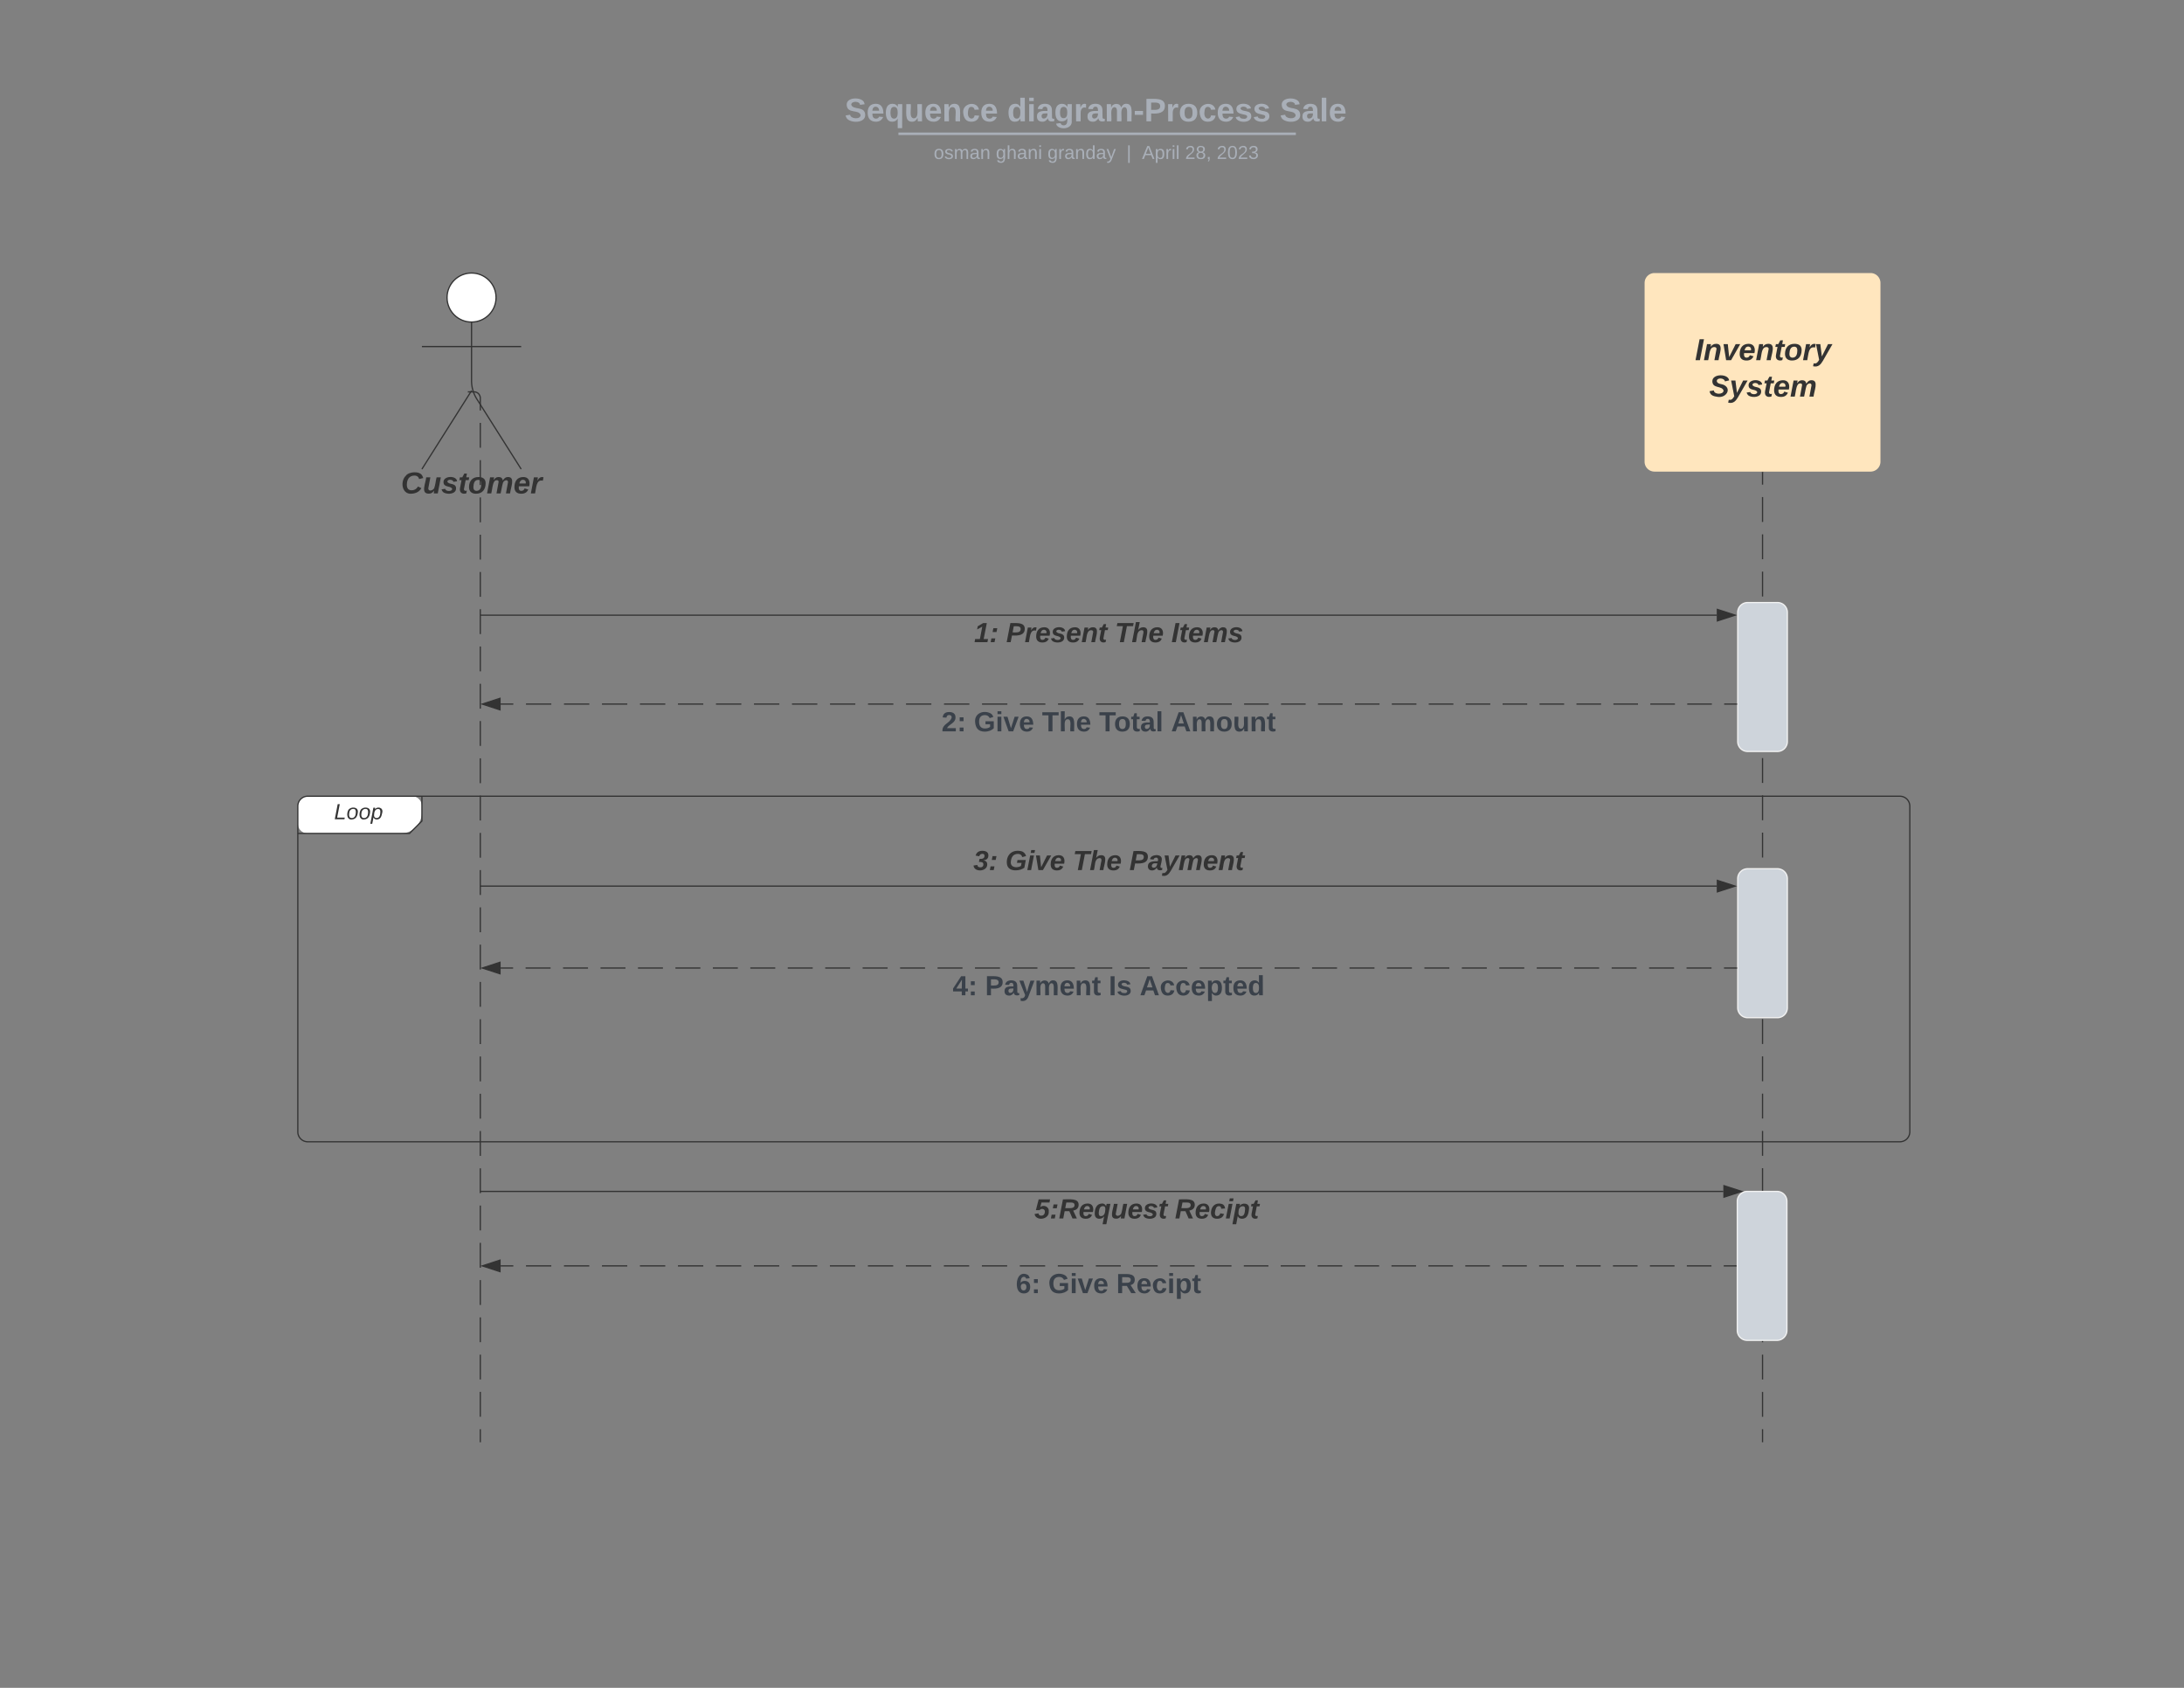 <svg xmlns="http://www.w3.org/2000/svg" xmlns:xlink="http://www.w3.org/1999/xlink" xmlns:lucid="lucid" width="1760" height="1360"><rect width="100%" height="100%" fill="#808080" stroke="none"/><g transform="translate(0 0)" lucid:page-tab-id="0_0"><path d="M240 649.56a8 8 0 0 1 8-8h84a8 8 0 0 1 8 8v4.93a17.07 17.07 0 0 1-5 12.06 17.07 17.07 0 0 1-12.07 5H248a8 8 0 0 1-8-8z" fill="#fff"/><path d="M340 641.56v20l-10 10h-90" stroke="#333" fill="none"/><path d="M240 649.56a8 8 0 0 1 8-8h1283.04a8 8 0 0 1 8 8V912a8 8 0 0 1-8 8H248a8 8 0 0 1-8-8z" stroke="#333" fill="none"/><use xlink:href="#a" transform="matrix(1,0,0,1,248,641.562) translate(21.247 18.556)"/><path d="M1420.36 380.5v10m0 10.03v20.03m0 10v20.04m0 10v20.04m0 10.02v20.02m0 10.02v20.03m0 10v20.04m0 10v20.04m0 10.03v20.02m0 10.02v20.03m0 10v20.04m0 10V721m0 10.02v20.02m0 10.02v20.03m0 10v20.04m0 10.02v20.03m0 10.02v20.02m0 10v20.04m0 10v20.04m0 10v20.04m0 10v20.04m0 10.02v20.03m0 10.02v20.03m0 10v20.04m0 10v20.03m0 10.02v20.03m0 10v10.02" stroke="#333" fill="none"/><path d="M1420.86 380.5h-1v-.5h1z" stroke="#333" stroke-width=".05" fill="#333"/><path d="M1420.36 1161.6v.5" stroke="#333" fill="none"/><path d="M1400.36 708a8 8 0 0 1 8-8h24a8 8 0 0 1 8 8v104a8 8 0 0 1-8 8h-24a8 8 0 0 1-8-8z" stroke="#f2f2f2" fill="#ced4db"/><path d="M1325.32 228a8 8 0 0 1 8-8h174.07a8 8 0 0 1 8 8v144a8 8 0 0 1-8 8H1333.3a8 8 0 0 1-8-8z" stroke="#000" stroke-opacity="0" fill="#ffe6be"/><use xlink:href="#b" transform="matrix(1,0,0,1,1333.318,228) translate(32.636 62.222)"/><use xlink:href="#c" transform="matrix(1,0,0,1,1333.318,228) translate(44.077 91.556)"/><path d="M399.75 239.75c0 10.9-8.84 19.75-19.75 19.75-10.9 0-19.75-8.84-19.75-19.75 0-10.9 8.84-19.75 19.75-19.75 10.9 0 19.75 8.84 19.75 19.75z" stroke="#333" fill="#fff"/><path d="M380 259.5v47.3a27.6 27.6 0 0 0 4.28 14.76L420 378m-40-63.2L340 378m0-98.75h80" stroke="#333" fill="none"/><path d="M340 228a8 8 0 0 1 8-8h64a8 8 0 0 1 8 8v164a8 8 0 0 1-8 8h-64a8 8 0 0 1-8-8z" fill="none"/><use xlink:href="#d" transform="matrix(1,0,0,1,260,378) translate(63.099 19.556)"/><path d="M380.5 315.74h1.56l.78.06.76.18.73.3.67.4.6.52.5.6.4.66.3.73.2.75.06.8v10m0 10v20.03m0 10v20.03m0 10.02v20.02m0 10v20.03m0 10v20.03m0 10v20.03m0 10v20.03m0 10V571m0 10v20.02m0 10v20.04m0 10v20.03m0 10v20.02m0 10v20.03m0 10v20.03m0 10v20.03m0 10.02v20.02m0 10v20.03m0 10v20.03m0 10.02v20.02m0 10v20.03m0 10v20.03m0 10v20.03m0 10v20.03m0 10v20.03m0 10v20.02m0 10v20.03m0 10v20.03m0 10.02v10M380.5 315.74H377M387.06 1161.6v.5M387.56 495.67h995.9M387.57 495.67h-.5" stroke="#333" fill="none"/><path d="M1398.24 495.67l-14.27 4.63v-9.27z" stroke="#333" fill="#333"/><use xlink:href="#e" transform="matrix(1,0,0,1,785,499.666) translate(0.005 17.778)"/><use xlink:href="#f" transform="matrix(1,0,0,1,785,499.666) translate(25.869 17.778)"/><use xlink:href="#g" transform="matrix(1,0,0,1,785,499.666) translate(113.4 17.778)"/><use xlink:href="#h" transform="matrix(1,0,0,1,785,499.666) translate(158.956 17.778)"/><path d="M387.56 714h995.9M387.57 714h-.5" stroke="#333" fill="none"/><path d="M1398.24 714l-14.27 4.63v-9.26z" stroke="#333" fill="#333"/><use xlink:href="#i" transform="matrix(1,0,0,1,784.351,683.333) translate(0.005 17.778)"/><use xlink:href="#j" transform="matrix(1,0,0,1,784.351,683.333) translate(25.869 17.778)"/><use xlink:href="#k" transform="matrix(1,0,0,1,784.351,683.333) translate(80.19 17.778)"/><use xlink:href="#l" transform="matrix(1,0,0,1,784.351,683.333) translate(125.746 17.778)"/><path d="M453.15 76a8 8 0 0 1 8-8h836.75a8 8 0 0 1 8 8v25.16a8 8 0 0 1-8 8H461.15a8 8 0 0 1-8-8z" stroke="#000" stroke-opacity="0" stroke-width="2" fill="#fff" fill-opacity="0"/><use xlink:href="#m" transform="matrix(1,0,0,1,457.147,72) translate(223.571 25.783)"/><use xlink:href="#n" transform="matrix(1,0,0,1,457.147,72) translate(354.464 25.783)"/><use xlink:href="#o" transform="matrix(1,0,0,1,457.147,72) translate(456.293 25.783)"/><use xlink:href="#p" transform="matrix(1,0,0,1,457.147,72) translate(574.148 25.783)"/><path d="M725.02 107.8h318.26M725.04 107.8h-1.02M1043.26 107.8h1.02" stroke="#a9afb8" stroke-width="2" fill="none"/><path d="M453.15 117.16a8 8 0 0 1 8-8h837.7a8 8 0 0 1 8 8V120a8 8 0 0 1-8 8h-837.7a8 8 0 0 1-8-8z" stroke="#000" stroke-opacity="0" stroke-width="2" fill="#fff" fill-opacity="0"/><use xlink:href="#q" transform="matrix(1,0,0,1,457.147,113.155) translate(295.293 14.917)"/><use xlink:href="#r" transform="matrix(1,0,0,1,457.147,113.155) translate(345.388 14.917)"/><use xlink:href="#s" transform="matrix(1,0,0,1,457.147,113.155) translate(386.986 14.917)"/><use xlink:href="#t" transform="matrix(1,0,0,1,457.147,113.155) translate(450.678 14.917)"/><use xlink:href="#u" transform="matrix(1,0,0,1,457.147,113.155) translate(463.127 14.917)"/><use xlink:href="#v" transform="matrix(1,0,0,1,457.147,113.155) translate(497.841 14.917)"/><use xlink:href="#w" transform="matrix(1,0,0,1,457.147,113.155) translate(523.335 14.917)"/><path d="M1400 968a8 8 0 0 1 8-8h24a8 8 0 0 1 8 8v104a8 8 0 0 1-8 8h-24a8 8 0 0 1-8-8zM1400.36 493.5a8 8 0 0 1 8-8h24a8 8 0 0 1 8 8v104a8 8 0 0 1-8 8h-24a8 8 0 0 1-8-8z" stroke="#f2f2f2" fill="#ced4db"/><path d="M1399.36 567.32h-9.92m-9.92 0h-19.84m-9.92 0h-19.84m-9.92 0h-19.84m-9.92 0h-19.84m-9.92 0h-19.84m-9.92 0h-19.84m-9.92 0h-19.84m-9.9 0h-19.85m-9.92 0h-19.84m-9.9 0h-19.85m-9.92 0h-19.84m-9.93 0h-19.84m-9.92 0h-19.83m-9.92 0H972.8m-9.9 0h-19.85m-9.9 0H913.3m-9.92 0H883.26m-10.22 0h-20.42m-10.2 0H822m-10.2 0h-20.43m-10.2 0h-20.43m-10.2 0h-20.42m-10.2 0h-20.43m-10.22 0h-20.4m-10.22 0h-20.42m-10.2 0H607.6m-10.2 0h-20.43m-10.22 0h-20.42m-10.2 0h-20.42m-10.2 0H485.1m-10.2 0h-20.4m-10.22 0h-20.42m-10.2 0h-10.22" stroke="#333" fill="none"/><path d="M1399.86 567.82h-.52v-1h.52z" stroke="#333" stroke-width=".05" fill="#333"/><path d="M388.68 567.32l14.26-4.64v9.28z" stroke="#333" fill="#333"/><g><use xlink:href="#x" transform="matrix(1,0,0,1,758.727,571.319) translate(0.005 17.956)"/><use xlink:href="#y" transform="matrix(1,0,0,1,758.727,571.319) translate(26.128 17.956)"/><use xlink:href="#z" transform="matrix(1,0,0,1,758.727,571.319) translate(80.992 17.956)"/><use xlink:href="#A" transform="matrix(1,0,0,1,758.727,571.319) translate(127.003 17.956)"/><use xlink:href="#B" transform="matrix(1,0,0,1,758.727,571.319) translate(184.985 17.956)"/></g><path d="M387.56 960h1001.22M387.57 960h-.5" stroke="#333" fill="none"/><path d="M1403.55 960l-14.27 4.63v-9.26z" stroke="#333" fill="#333"/><g><use xlink:href="#C" transform="matrix(1,0,0,1,833.545,964) translate(0.005 17.778)"/><use xlink:href="#D" transform="matrix(1,0,0,1,833.545,964) translate(113.277 17.778)"/></g><path d="M1399.36 780h-10.06m-10.06 0h-20.12m-10.06 0h-20.12m-10.06 0h-20.12m-10.06 0h-20.12m-10.06 0h-20.12m-10.06 0h-20.12m-10.06 0h-20.12m-10.06 0h-20.12m-10.06 0h-20.12m-10.06 0h-20.12m-10.06 0h-20.12m-10.05 0h-20.13m-10.06 0H997m-10.07 0h-20.1m-10.07 0H936.6m-10.05 0h-20.12m-10.06 0h-20.12m-10.06 0h-20.13M836 780h-20.1m-10.07 0H785.7m-10.05 0h-20.12m-10.06 0h-20.12m-10.06 0h-20.13m-10.06 0H665m-10.07 0h-20.1m-10.08 0h-20.1m-10.07 0h-20.12m-10.06 0h-20.12m-10.06 0H514.1m-10.06 0h-20.12m-10.06 0h-20.12m-10.06 0h-20.12m-10.06 0h-10.06" stroke="#333" fill="none"/><path d="M1399.86 780.5h-.52v-1h.52z" stroke="#333" stroke-width=".05" fill="#333"/><path d="M388.68 780l14.26-4.63v9.26z" stroke="#333" fill="#333"/><g><use xlink:href="#E" transform="matrix(1,0,0,1,767.736,784) translate(0.005 17.956)"/><use xlink:href="#F" transform="matrix(1,0,0,1,767.736,784) translate(26.128 17.956)"/><use xlink:href="#G" transform="matrix(1,0,0,1,767.736,784) translate(125.756 17.956)"/><use xlink:href="#H" transform="matrix(1,0,0,1,767.736,784) translate(150.695 17.956)"/></g><path d="M1399 1020h-9.92m-9.9 0h-19.84m-9.92 0h-19.83m-9.93 0h-19.83m-9.92 0h-19.83m-9.92 0h-19.84m-9.9 0h-19.85m-9.92 0h-19.83m-9.92 0h-19.83m-9.92 0h-19.83m-9.92 0h-19.83m-9.9 0h-19.85m-9.9 0h-19.85m-9.9 0h-19.84m-9.92 0H972.6m-9.9 0h-19.84m-9.92 0H913.1m-9.9 0H883.08m-10.2 0h-20.42m-10.2 0h-20.42m-10.2 0h-20.4m-10.22 0h-20.4m-10.2 0H730m-10.2 0h-20.4m-10.22 0h-20.4m-10.2 0h-20.42m-10.2 0h-20.42m-10.2 0h-20.4m-10.22 0h-20.4m-10.2 0H515.7m-10.2 0h-20.42m-10.2 0h-20.4m-10.22 0h-20.4m-10.2 0h-10.22" stroke="#333" fill="none"/><path d="M1399.5 1020.5h-.5v-1h.5z" stroke="#333" stroke-width=".05" fill="#333"/><path d="M388.68 1020l14.26-4.63v9.26z" stroke="#333" fill="#333"/><g><use xlink:href="#I" transform="matrix(1,0,0,1,818.589,1024) translate(0.005 17.956)"/><use xlink:href="#y" transform="matrix(1,0,0,1,818.589,1024) translate(26.128 17.956)"/><use xlink:href="#J" transform="matrix(1,0,0,1,818.589,1024) translate(80.992 17.956)"/></g><defs><path fill="#333" d="M11 0l48-248h34L50-27h125l-5 27H11" id="K"/><path fill="#333" d="M30-147c31-64 166-65 159 27C183-49 158 1 86 4 9 8 1-88 30-147zM88-20c53 0 68-48 68-100 0-31-11-51-44-50-52 1-68 46-68 97 0 32 13 53 44 53" id="L"/><path fill="#333" d="M67-162c32-53 139-36 121 50C175-51 163 2 97 4 68 4 52-11 42-31 38 6 28 39 22 75H-9l50-265h29c-1 10 0 20-3 28zm89 36c0-26-10-43-35-43-54 0-67 50-69 103-1 29 14 45 42 46 53 0 62-58 62-106" id="M"/><g id="a"><use transform="matrix(0.049,0,0,0.049,0,0)" xlink:href="#K"/><use transform="matrix(0.049,0,0,0.049,9.877,0)" xlink:href="#L"/><use transform="matrix(0.049,0,0,0.049,19.753,0)" xlink:href="#L"/><use transform="matrix(0.049,0,0,0.049,29.63,0)" xlink:href="#M"/></g><path fill="#333" d="M6 0l48-248h52L58 0H6" id="N"/><path fill="#333" d="M151-194c95 0 34 128 28 194h-49l25-134c0-29-45-25-59-9C67-111 69-48 56 0H6l36-190h47l-4 32c15-20 33-36 66-36" id="O"/><path fill="#333" d="M109 0H50L19-190h51L86-37l77-153h54" id="P"/><path fill="#333" d="M114-194c63-2 87 48 72 110H63c-3 28 1 55 31 54 21-1 32-13 37-29l44 13C160-14 137 4 91 4 41 4 11-22 11-73c0-71 33-119 103-121zm30 77c14-47-50-61-67-22-3 6-6 13-8 22h75" id="Q"/><path fill="#333" d="M72-63c-8 23 5 39 32 30L98-1C54 14 12-6 23-64l18-93H15l7-33h28l24-45h31l-8 45h35l-6 33H90" id="R"/><path fill="#333" d="M124-194c51 0 84 22 84 74C207-44 167 4 94 4 43 4 11-23 11-74c0-74 41-120 113-120zM99-30c46 0 58-42 58-86 0-27-11-44-37-44-44 0-55 40-57 84-1 27 10 45 36 46" id="S"/><path fill="#333" d="M84-151c13-25 34-51 72-40l-8 41C67-170 71-64 56 0H6l36-190h47" id="T"/><path fill="#333" d="M100 10C77 47 50 87-15 72l7-35c37 9 51-18 65-41L20-190h51L89-44l73-146h53" id="U"/><g id="b"><use transform="matrix(0.068,0,0,0.068,0,0)" xlink:href="#N"/><use transform="matrix(0.068,0,0,0.068,6.79,0)" xlink:href="#O"/><use transform="matrix(0.068,0,0,0.068,21.66,0)" xlink:href="#P"/><use transform="matrix(0.068,0,0,0.068,35.241,0)" xlink:href="#Q"/><use transform="matrix(0.068,0,0,0.068,48.821,0)" xlink:href="#O"/><use transform="matrix(0.068,0,0,0.068,63.691,0)" xlink:href="#R"/><use transform="matrix(0.068,0,0,0.068,71.772,0)" xlink:href="#S"/><use transform="matrix(0.068,0,0,0.068,86.642,0)" xlink:href="#T"/><use transform="matrix(0.068,0,0,0.068,96.148,0)" xlink:href="#U"/></g><path fill="#333" d="M178-136c88 48 22 151-73 140C49-3 12-15 4-64l51-9c1 50 111 53 115 3-16-63-132-20-133-112 0-93 190-91 199-10l-50 12c-4-41-93-50-97-4 7 38 59 32 89 48" id="V"/><path fill="#333" d="M144-137c-1-29-70-35-71-2 16 41 103 10 103 80C176 9 79 16 32-9 18-17 9-31 4-48l44-6c3 32 80 36 82 1-15-42-103-11-103-82 0-77 157-79 161-8" id="W"/><path fill="#333" d="M255-194c90 0 29 129 24 194h-49l25-136c-7-39-53-14-60 9-12 38-18 85-28 127h-49l25-136c2-29-39-23-50-7C69-108 68-47 56 0H6l36-190h48c-1 10-6 24-4 32 12-20 27-36 57-36s46 15 50 41c14-21 29-41 62-41" id="X"/><g id="c"><use transform="matrix(0.068,0,0,0.068,0,0)" xlink:href="#V"/><use transform="matrix(0.068,0,0,0.068,16.296,0)" xlink:href="#U"/><use transform="matrix(0.068,0,0,0.068,29.877,0)" xlink:href="#W"/><use transform="matrix(0.068,0,0,0.068,43.457,0)" xlink:href="#R"/><use transform="matrix(0.068,0,0,0.068,51.537,0)" xlink:href="#Q"/><use transform="matrix(0.068,0,0,0.068,65.117,0)" xlink:href="#X"/></g><path fill="#333" d="M161-211c-63 0-91 46-91 110 0 39 17 65 58 64 38-1 60-20 74-45l40 20C220-23 184 0 125 4 9 13-10-144 57-208c33-50 166-62 196-1 4 8 9 18 11 27l-48 12c-6-24-25-41-55-41" id="Y"/><path fill="#333" d="M69 3c-96 0-34-126-28-193h49L65-57c6 42 62 18 71-6 14-38 17-86 28-127h50L178 0h-47c0-11 4-26 3-33-14 20-30 37-65 36" id="Z"/><g id="d"><use transform="matrix(0.068,0,0,0.068,0,0)" xlink:href="#Y"/><use transform="matrix(0.068,0,0,0.068,17.586,0)" xlink:href="#Z"/><use transform="matrix(0.068,0,0,0.068,32.457,0)" xlink:href="#W"/><use transform="matrix(0.068,0,0,0.068,46.037,0)" xlink:href="#R"/><use transform="matrix(0.068,0,0,0.068,54.117,0)" xlink:href="#S"/><use transform="matrix(0.068,0,0,0.068,68.988,0)" xlink:href="#X"/><use transform="matrix(0.068,0,0,0.068,90.716,0)" xlink:href="#Q"/><use transform="matrix(0.068,0,0,0.068,104.296,0)" xlink:href="#T"/></g><path fill="#333" d="M6 0l7-41h62l31-161-67 37 8-42 70-41h48L124-41h57l-8 41H6" id="aa"/><path fill="#333" d="M41-132l10-50h51l-10 50H41zM16 0l9-49h51L66 0H16" id="ab"/><g id="e"><use transform="matrix(0.062,0,0,0.062,0,0)" xlink:href="#aa"/><use transform="matrix(0.062,0,0,0.062,12.346,0)" xlink:href="#ab"/></g><path fill="#333" d="M241-173c-1 82-78 91-166 86L58 0H6l48-248c87 0 188-12 187 75zm-53 2c0-43-48-36-90-36l-15 80c50 0 105 7 105-44" id="ac"/><g id="f"><use transform="matrix(0.062,0,0,0.062,0,0)" xlink:href="#ac"/><use transform="matrix(0.062,0,0,0.062,14.815,0)" xlink:href="#T"/><use transform="matrix(0.062,0,0,0.062,23.457,0)" xlink:href="#Q"/><use transform="matrix(0.062,0,0,0.062,35.802,0)" xlink:href="#W"/><use transform="matrix(0.062,0,0,0.062,48.148,0)" xlink:href="#Q"/><use transform="matrix(0.062,0,0,0.062,60.494,0)" xlink:href="#O"/><use transform="matrix(0.062,0,0,0.062,74.012,0)" xlink:href="#R"/></g><path fill="#333" d="M157-208L117 0H65l40-208H25l8-40h212l-8 40h-80" id="ad"/><path fill="#333" d="M150-105c8-23 8-54-22-51-68 7-54 98-72 156H6l50-261h50L85-158c15-20 33-36 66-36 95 0 34 128 28 194h-49" id="ae"/><g id="g"><use transform="matrix(0.062,0,0,0.062,0,0)" xlink:href="#ad"/><use transform="matrix(0.062,0,0,0.062,13.519,0)" xlink:href="#ae"/><use transform="matrix(0.062,0,0,0.062,27.037,0)" xlink:href="#Q"/></g><g id="h"><use transform="matrix(0.062,0,0,0.062,0,0)" xlink:href="#N"/><use transform="matrix(0.062,0,0,0.062,6.173,0)" xlink:href="#R"/><use transform="matrix(0.062,0,0,0.062,13.519,0)" xlink:href="#Q"/><use transform="matrix(0.062,0,0,0.062,25.864,0)" xlink:href="#X"/><use transform="matrix(0.062,0,0,0.062,45.617,0)" xlink:href="#W"/></g><path fill="#333" d="M131-73c0-31-25-35-58-33l8-40c36 2 64-5 65-39 0-17-10-28-28-27-23 1-35 12-41 32l-47-9c11-39 39-63 90-62 44 1 76 17 76 60 0 42-26 59-63 64 28 5 48 20 48 54C181 22 9 32 3-60l49-7c3 21 16 31 40 31s39-13 39-37" id="af"/><g id="i"><use transform="matrix(0.062,0,0,0.062,0,0)" xlink:href="#af"/><use transform="matrix(0.062,0,0,0.062,12.346,0)" xlink:href="#ab"/></g><path fill="#333" d="M70-104c-4 71 81 81 132 50l8-40h-60l7-37h108L246-31C216-10 181 3 130 3 60 2 18-32 18-102c-1-106 79-169 188-144 33 8 53 31 63 63l-50 14c-6-26-25-42-56-42-62 0-89 43-93 107" id="ag"/><path fill="#333" d="M50-224l7-37h49l-7 37H50zM6 0l37-190h49L55 0H6" id="ah"/><g id="j"><use transform="matrix(0.062,0,0,0.062,0,0)" xlink:href="#ag"/><use transform="matrix(0.062,0,0,0.062,17.284,0)" xlink:href="#ah"/><use transform="matrix(0.062,0,0,0.062,23.457,0)" xlink:href="#P"/><use transform="matrix(0.062,0,0,0.062,35.802,0)" xlink:href="#Q"/></g><g id="k"><use transform="matrix(0.062,0,0,0.062,0,0)" xlink:href="#ad"/><use transform="matrix(0.062,0,0,0.062,13.519,0)" xlink:href="#ae"/><use transform="matrix(0.062,0,0,0.062,27.037,0)" xlink:href="#Q"/></g><path fill="#333" d="M166-52c-4 17 5 29 24 23l-3 27c-30 11-74 1-67-34C105-15 91 4 56 4 23 4 3-15 2-49c0-64 63-67 128-67 10-22 3-53-29-45-13 3-22 10-25 24l-46-5c5-64 156-77 153 0-1 33-11 60-17 90zM97-88c-44-9-64 57-19 57 31 0 42-28 47-57H97" id="ai"/><g id="l"><use transform="matrix(0.062,0,0,0.062,0,0)" xlink:href="#ac"/><use transform="matrix(0.062,0,0,0.062,14.815,0)" xlink:href="#ai"/><use transform="matrix(0.062,0,0,0.062,27.16,0)" xlink:href="#U"/><use transform="matrix(0.062,0,0,0.062,39.506,0)" xlink:href="#X"/><use transform="matrix(0.062,0,0,0.062,59.259,0)" xlink:href="#Q"/><use transform="matrix(0.062,0,0,0.062,71.605,0)" xlink:href="#O"/><use transform="matrix(0.062,0,0,0.062,85.123,0)" xlink:href="#R"/></g><path fill="#a9afb8" d="M169-182c-1-43-94-46-97-3 18 66 151 10 154 114 3 95-165 93-204 36-6-8-10-19-12-30l50-8c3 46 112 56 116 5-17-69-150-10-154-114-4-87 153-88 188-35 5 8 8 18 10 28" id="aj"/><path fill="#a9afb8" d="M185-48c-13 30-37 53-82 52C43 2 14-33 14-96s30-98 90-98c62 0 83 45 84 108H66c0 31 8 55 39 56 18 0 30-7 34-22zm-45-69c5-46-57-63-70-21-2 6-4 13-4 21h74" id="ak"/><path fill="#a9afb8" d="M84 4C32 4 15-41 15-95c0-55 18-99 73-99 29 0 47 12 58 34l2-30h48l-1 265h-49V-32C136-9 114 4 84 4zm21-34c32 0 41-29 41-66 0-36-9-64-40-64-33 0-39 30-40 65 0 43 13 65 39 65" id="al"/><path fill="#a9afb8" d="M85 4C-2 5 27-109 22-190h50c7 57-23 150 33 157 60-5 35-97 40-157h50l1 190h-47c-2-12 1-28-3-38-12 25-28 42-61 42" id="am"/><path fill="#a9afb8" d="M135-194c87-1 58 113 63 194h-50c-7-57 23-157-34-157-59 0-34 97-39 157H25l-1-190h47c2 12-1 28 3 38 12-26 28-41 61-42" id="an"/><path fill="#a9afb8" d="M190-63c-7 42-38 67-86 67-59 0-84-38-90-98-12-110 154-137 174-36l-49 2c-2-19-15-32-35-32-30 0-35 28-38 64-6 74 65 87 74 30" id="ao"/><g id="m"><use transform="matrix(0.073,0,0,0.073,0,0)" xlink:href="#aj"/><use transform="matrix(0.073,0,0,0.073,17.481,0)" xlink:href="#ak"/><use transform="matrix(0.073,0,0,0.073,32.049,0)" xlink:href="#al"/><use transform="matrix(0.073,0,0,0.073,48.001,0)" xlink:href="#am"/><use transform="matrix(0.073,0,0,0.073,63.953,0)" xlink:href="#ak"/><use transform="matrix(0.073,0,0,0.073,78.521,0)" xlink:href="#an"/><use transform="matrix(0.073,0,0,0.073,94.473,0)" xlink:href="#ao"/><use transform="matrix(0.073,0,0,0.073,109.041,0)" xlink:href="#ak"/></g><path fill="#a9afb8" d="M88-194c31-1 46 15 58 34l-1-101h50l1 261h-48c-2-10 0-23-3-31C134-8 116 4 84 4 32 4 16-41 15-95c0-56 19-97 73-99zm17 164c33 0 40-30 41-66 1-37-9-64-41-64s-38 30-39 65c0 43 13 65 39 65" id="ap"/><path fill="#a9afb8" d="M25-224v-37h50v37H25zM25 0v-190h50V0H25" id="aq"/><path fill="#a9afb8" d="M133-34C117-15 103 5 69 4 32 3 11-16 11-54c-1-60 55-63 116-61 1-26-3-47-28-47-18 1-26 9-28 27l-52-2c7-38 36-58 82-57s74 22 75 68l1 82c-1 14 12 18 25 15v27c-30 8-71 5-69-32zm-48 3c29 0 43-24 42-57-32 0-66-3-65 30 0 17 8 27 23 27" id="ar"/><path fill="#a9afb8" d="M195-6C206 82 75 100 31 46c-4-6-6-13-8-21l49-6c3 16 16 24 34 25 40 0 42-37 40-79-11 22-30 35-61 35-53 0-70-43-70-97 0-56 18-96 73-97 30 0 46 14 59 34l2-30h47zm-90-29c32 0 41-27 41-63 0-35-9-62-40-62-32 0-39 29-40 63 0 36 9 62 39 62" id="as"/><path fill="#a9afb8" d="M135-150c-39-12-60 13-60 57V0H25l-1-190h47c2 13-1 29 3 40 6-28 27-53 61-41v41" id="at"/><path fill="#a9afb8" d="M220-157c-53 9-28 100-34 157h-49v-107c1-27-5-49-29-50C55-147 81-57 75 0H25l-1-190h47c2 12-1 28 3 38 10-53 101-56 108 0 13-22 24-43 59-42 82 1 51 116 57 194h-49v-107c-1-25-5-48-29-50" id="au"/><g id="n"><use transform="matrix(0.073,0,0,0.073,0,0)" xlink:href="#ap"/><use transform="matrix(0.073,0,0,0.073,15.952,0)" xlink:href="#aq"/><use transform="matrix(0.073,0,0,0.073,23.236,0)" xlink:href="#ar"/><use transform="matrix(0.073,0,0,0.073,37.804,0)" xlink:href="#as"/><use transform="matrix(0.073,0,0,0.073,53.756,0)" xlink:href="#at"/><use transform="matrix(0.073,0,0,0.073,63.953,0)" xlink:href="#ar"/><use transform="matrix(0.073,0,0,0.073,78.521,0)" xlink:href="#au"/></g><path fill="#a9afb8" d="M14-72v-43h91v43H14" id="av"/><path fill="#a9afb8" d="M24-248c93 1 206-16 204 79-1 75-69 88-152 82V0H24v-248zm52 121c47 0 100 7 100-41 0-47-54-39-100-39v80" id="aw"/><path fill="#a9afb8" d="M110-194c64 0 96 36 96 99 0 64-35 99-97 99-61 0-95-36-95-99 0-62 34-99 96-99zm-1 164c35 0 45-28 45-65 0-40-10-65-43-65-34 0-45 26-45 65 0 36 10 65 43 65" id="ax"/><path fill="#a9afb8" d="M137-138c1-29-70-34-71-4 15 46 118 7 119 86 1 83-164 76-172 9l43-7c4 19 20 25 44 25 33 8 57-30 24-41C81-84 22-81 20-136c-2-80 154-74 161-7" id="ay"/><g id="o"><use transform="matrix(0.073,0,0,0.073,0,0)" xlink:href="#av"/><use transform="matrix(0.073,0,0,0.073,8.668,0)" xlink:href="#aw"/><use transform="matrix(0.073,0,0,0.073,26.149,0)" xlink:href="#at"/><use transform="matrix(0.073,0,0,0.073,36.347,0)" xlink:href="#ax"/><use transform="matrix(0.073,0,0,0.073,52.299,0)" xlink:href="#ao"/><use transform="matrix(0.073,0,0,0.073,66.867,0)" xlink:href="#ak"/><use transform="matrix(0.073,0,0,0.073,81.435,0)" xlink:href="#ay"/><use transform="matrix(0.073,0,0,0.073,96.002,0)" xlink:href="#ay"/></g><path fill="#a9afb8" d="M25 0v-261h50V0H25" id="az"/><g id="p"><use transform="matrix(0.073,0,0,0.073,0,0)" xlink:href="#aj"/><use transform="matrix(0.073,0,0,0.073,17.481,0)" xlink:href="#ar"/><use transform="matrix(0.073,0,0,0.073,32.049,0)" xlink:href="#az"/><use transform="matrix(0.073,0,0,0.073,39.333,0)" xlink:href="#ak"/></g><path fill="#a9afb8" d="M100-194c62-1 85 37 85 99 1 63-27 99-86 99S16-35 15-95c0-66 28-99 85-99zM99-20c44 1 53-31 53-75 0-43-8-75-51-75s-53 32-53 75 10 74 51 75" id="aA"/><path fill="#a9afb8" d="M135-143c-3-34-86-38-87 0 15 53 115 12 119 90S17 21 10-45l28-5c4 36 97 45 98 0-10-56-113-15-118-90-4-57 82-63 122-42 12 7 21 19 24 35" id="aB"/><path fill="#a9afb8" d="M210-169c-67 3-38 105-44 169h-31v-121c0-29-5-50-35-48C34-165 62-65 56 0H25l-1-190h30c1 10-1 24 2 32 10-44 99-50 107 0 11-21 27-35 58-36 85-2 47 119 55 194h-31v-121c0-29-5-49-35-48" id="aC"/><path fill="#a9afb8" d="M141-36C126-15 110 5 73 4 37 3 15-17 15-53c-1-64 63-63 125-63 3-35-9-54-41-54-24 1-41 7-42 31l-33-3c5-37 33-52 76-52 45 0 72 20 72 64v82c-1 20 7 32 28 27v20c-31 9-61-2-59-35zM48-53c0 20 12 33 32 33 41-3 63-29 60-74-43 2-92-5-92 41" id="aD"/><path fill="#a9afb8" d="M117-194c89-4 53 116 60 194h-32v-121c0-31-8-49-39-48C34-167 62-67 57 0H25l-1-190h30c1 10-1 24 2 32 11-22 29-35 61-36" id="aE"/><g id="q"><use transform="matrix(0.042,0,0,0.042,0,0)" xlink:href="#aA"/><use transform="matrix(0.042,0,0,0.042,8.498,0)" xlink:href="#aB"/><use transform="matrix(0.042,0,0,0.042,16.146,0)" xlink:href="#aC"/><use transform="matrix(0.042,0,0,0.042,28.851,0)" xlink:href="#aD"/><use transform="matrix(0.042,0,0,0.042,37.348,0)" xlink:href="#aE"/></g><path fill="#a9afb8" d="M177-190C167-65 218 103 67 71c-23-6-38-20-44-43l32-5c15 47 100 32 89-28v-30C133-14 115 1 83 1 29 1 15-40 15-95c0-56 16-97 71-98 29-1 48 16 59 35 1-10 0-23 2-32h30zM94-22c36 0 50-32 50-73 0-42-14-75-50-75-39 0-46 34-46 75s6 73 46 73" id="aF"/><path fill="#a9afb8" d="M106-169C34-169 62-67 57 0H25v-261h32l-1 103c12-21 28-36 61-36 89 0 53 116 60 194h-32v-121c2-32-8-49-39-48" id="aG"/><path fill="#a9afb8" d="M24-231v-30h32v30H24zM24 0v-190h32V0H24" id="aH"/><g id="r"><use transform="matrix(0.042,0,0,0.042,0,0)" xlink:href="#aF"/><use transform="matrix(0.042,0,0,0.042,8.498,0)" xlink:href="#aG"/><use transform="matrix(0.042,0,0,0.042,16.996,0)" xlink:href="#aD"/><use transform="matrix(0.042,0,0,0.042,25.494,0)" xlink:href="#aE"/><use transform="matrix(0.042,0,0,0.042,33.992,0)" xlink:href="#aH"/></g><path fill="#a9afb8" d="M114-163C36-179 61-72 57 0H25l-1-190h30c1 12-1 29 2 39 6-27 23-49 58-41v29" id="aI"/><path fill="#a9afb8" d="M85-194c31 0 48 13 60 33l-1-100h32l1 261h-30c-2-10 0-23-3-31C134-8 116 4 85 4 32 4 16-35 15-94c0-66 23-100 70-100zm9 24c-40 0-46 34-46 75 0 40 6 74 45 74 42 0 51-32 51-76 0-42-9-74-50-73" id="aJ"/><path fill="#a9afb8" d="M179-190L93 31C79 59 56 82 12 73V49c39 6 53-20 64-50L1-190h34L92-34l54-156h33" id="aK"/><g id="s"><use transform="matrix(0.042,0,0,0.042,0,0)" xlink:href="#aF"/><use transform="matrix(0.042,0,0,0.042,8.498,0)" xlink:href="#aI"/><use transform="matrix(0.042,0,0,0.042,13.554,0)" xlink:href="#aD"/><use transform="matrix(0.042,0,0,0.042,22.052,0)" xlink:href="#aE"/><use transform="matrix(0.042,0,0,0.042,30.55,0)" xlink:href="#aJ"/><use transform="matrix(0.042,0,0,0.042,39.048,0)" xlink:href="#aD"/><use transform="matrix(0.042,0,0,0.042,47.546,0)" xlink:href="#aK"/></g><path fill="#a9afb8" d="M32 76v-337h29V76H32" id="aL"/><use transform="matrix(0.042,0,0,0.042,0,0)" xlink:href="#aL" id="t"/><path fill="#a9afb8" d="M205 0l-28-72H64L36 0H1l101-248h38L239 0h-34zm-38-99l-47-123c-12 45-31 82-46 123h93" id="aM"/><path fill="#a9afb8" d="M115-194c55 1 70 41 70 98S169 2 115 4C84 4 66-9 55-30l1 105H24l-1-265h31l2 30c10-21 28-34 59-34zm-8 174c40 0 45-34 45-75s-6-73-45-74c-42 0-51 32-51 76 0 43 10 73 51 73" id="aN"/><path fill="#a9afb8" d="M24 0v-261h32V0H24" id="aO"/><g id="u"><use transform="matrix(0.042,0,0,0.042,0,0)" xlink:href="#aM"/><use transform="matrix(0.042,0,0,0.042,10.198,0)" xlink:href="#aN"/><use transform="matrix(0.042,0,0,0.042,18.695,0)" xlink:href="#aI"/><use transform="matrix(0.042,0,0,0.042,23.752,0)" xlink:href="#aH"/><use transform="matrix(0.042,0,0,0.042,27.108,0)" xlink:href="#aO"/></g><path fill="#a9afb8" d="M101-251c82-7 93 87 43 132L82-64C71-53 59-42 53-27h129V0H18c2-99 128-94 128-182 0-28-16-43-45-43s-46 15-49 41l-32-3c6-41 34-60 81-64" id="aP"/><path fill="#a9afb8" d="M134-131c28 9 52 24 51 62-1 50-34 73-85 73S17-19 16-69c0-36 21-54 49-61-75-25-45-126 34-121 46 3 78 18 79 63 0 33-17 51-44 57zm-34-11c31 1 46-15 46-44 0-28-17-43-47-42-29 0-46 13-45 42 1 28 16 44 46 44zm1 122c35 0 51-18 51-52 0-30-18-46-53-46-33 0-51 17-51 47 0 34 19 51 53 51" id="aQ"/><path fill="#a9afb8" d="M68-38c1 34 0 65-14 84H32c9-13 17-26 17-46H33v-38h35" id="aR"/><g id="v"><use transform="matrix(0.042,0,0,0.042,0,0)" xlink:href="#aP"/><use transform="matrix(0.042,0,0,0.042,8.498,0)" xlink:href="#aQ"/><use transform="matrix(0.042,0,0,0.042,16.996,0)" xlink:href="#aR"/></g><path fill="#a9afb8" d="M101-251c68 0 85 55 85 127S166 4 100 4C33 4 14-52 14-124c0-73 17-127 87-127zm-1 229c47 0 54-49 54-102s-4-102-53-102c-51 0-55 48-55 102 0 53 5 102 54 102" id="aS"/><path fill="#a9afb8" d="M126-127c33 6 58 20 58 59 0 88-139 92-164 29-3-8-5-16-6-25l32-3c6 27 21 44 54 44 32 0 52-15 52-46 0-38-36-46-79-43v-28c39 1 72-4 72-42 0-27-17-43-46-43-28 0-47 15-49 41l-32-3c6-42 35-63 81-64 48-1 79 21 79 65 0 36-21 52-52 59" id="aT"/><g id="w"><use transform="matrix(0.042,0,0,0.042,0,0)" xlink:href="#aP"/><use transform="matrix(0.042,0,0,0.042,8.498,0)" xlink:href="#aS"/><use transform="matrix(0.042,0,0,0.042,16.996,0)" xlink:href="#aP"/><use transform="matrix(0.042,0,0,0.042,25.494,0)" xlink:href="#aT"/></g><path fill="#3a414a" d="M182-182c0 78-84 86-111 141h115V0H12c-6-101 99-100 120-180 1-22-12-31-33-32-23 0-32 14-35 34l-49-3c5-45 32-70 84-70 51 0 83 22 83 69" id="aU"/><path fill="#3a414a" d="M35-132v-50h50v50H35zM35 0v-49h50V0H35" id="aV"/><g id="x"><use transform="matrix(0.062,0,0,0.062,0,0)" xlink:href="#aU"/><use transform="matrix(0.062,0,0,0.062,12.469,0)" xlink:href="#aV"/></g><path fill="#3a414a" d="M67-125c0 54 23 88 75 88 28 0 53-7 68-21v-34h-60v-39h108v91C232-14 192 4 140 4 58 4 20-42 15-125 8-236 126-280 215-234c19 10 29 26 37 47l-47 15c-11-23-29-39-63-39-53 1-75 33-75 86" id="aW"/><path fill="#3a414a" d="M25-224v-37h50v37H25zM25 0v-190h50V0H25" id="aX"/><path fill="#3a414a" d="M128 0H69L1-190h53L99-40l48-150h52" id="aY"/><path fill="#3a414a" d="M185-48c-13 30-37 53-82 52C43 2 14-33 14-96s30-98 90-98c62 0 83 45 84 108H66c0 31 8 55 39 56 18 0 30-7 34-22zm-45-69c5-46-57-63-70-21-2 6-4 13-4 21h74" id="aZ"/><g id="y"><use transform="matrix(0.062,0,0,0.062,0,0)" xlink:href="#aW"/><use transform="matrix(0.062,0,0,0.062,17.457,0)" xlink:href="#aX"/><use transform="matrix(0.062,0,0,0.062,23.691,0)" xlink:href="#aY"/><use transform="matrix(0.062,0,0,0.062,36.16,0)" xlink:href="#aZ"/></g><path fill="#3a414a" d="M136-208V0H84v-208H4v-40h212v40h-80" id="ba"/><path fill="#3a414a" d="M114-157C55-157 80-60 75 0H25v-261h50l-1 109c12-26 28-41 61-42 86-1 58 113 63 194h-50c-7-57 23-157-34-157" id="bb"/><g id="z"><use transform="matrix(0.062,0,0,0.062,0,0)" xlink:href="#ba"/><use transform="matrix(0.062,0,0,0.062,13.654,0)" xlink:href="#bb"/><use transform="matrix(0.062,0,0,0.062,27.307,0)" xlink:href="#aZ"/></g><path fill="#3a414a" d="M110-194c64 0 96 36 96 99 0 64-35 99-97 99-61 0-95-36-95-99 0-62 34-99 96-99zm-1 164c35 0 45-28 45-65 0-40-10-65-43-65-34 0-45 26-45 65 0 36 10 65 43 65" id="bc"/><path fill="#3a414a" d="M115-3C79 11 28 4 28-45v-112H4v-33h27l15-45h31v45h36v33H77v99c-1 23 16 31 38 25v30" id="bd"/><path fill="#3a414a" d="M133-34C117-15 103 5 69 4 32 3 11-16 11-54c-1-60 55-63 116-61 1-26-3-47-28-47-18 1-26 9-28 27l-52-2c7-38 36-58 82-57s74 22 75 68l1 82c-1 14 12 18 25 15v27c-30 8-71 5-69-32zm-48 3c29 0 43-24 42-57-32 0-66-3-65 30 0 17 8 27 23 27" id="be"/><path fill="#3a414a" d="M25 0v-261h50V0H25" id="bf"/><g id="A"><use transform="matrix(0.062,0,0,0.062,0,0)" xlink:href="#ba"/><use transform="matrix(0.062,0,0,0.062,11.97,0)" xlink:href="#bc"/><use transform="matrix(0.062,0,0,0.062,25.624,0)" xlink:href="#bd"/><use transform="matrix(0.062,0,0,0.062,33.043,0)" xlink:href="#be"/><use transform="matrix(0.062,0,0,0.062,45.512,0)" xlink:href="#bf"/></g><path fill="#3a414a" d="M199 0l-22-63H83L61 0H9l90-248h61L250 0h-51zm-33-102l-36-108c-10 38-24 72-36 108h72" id="bg"/><path fill="#3a414a" d="M220-157c-53 9-28 100-34 157h-49v-107c1-27-5-49-29-50C55-147 81-57 75 0H25l-1-190h47c2 12-1 28 3 38 10-53 101-56 108 0 13-22 24-43 59-42 82 1 51 116 57 194h-49v-107c-1-25-5-48-29-50" id="bh"/><path fill="#3a414a" d="M85 4C-2 5 27-109 22-190h50c7 57-23 150 33 157 60-5 35-97 40-157h50l1 190h-47c-2-12 1-28-3-38-12 25-28 42-61 42" id="bi"/><path fill="#3a414a" d="M135-194c87-1 58 113 63 194h-50c-7-57 23-157-34-157-59 0-34 97-39 157H25l-1-190h47c2 12-1 28 3 38 12-26 28-41 61-42" id="bj"/><g id="B"><use transform="matrix(0.062,0,0,0.062,0,0)" xlink:href="#bg"/><use transform="matrix(0.062,0,0,0.062,16.148,0)" xlink:href="#bh"/><use transform="matrix(0.062,0,0,0.062,36.098,0)" xlink:href="#bc"/><use transform="matrix(0.062,0,0,0.062,49.752,0)" xlink:href="#bi"/><use transform="matrix(0.062,0,0,0.062,63.406,0)" xlink:href="#bj"/><use transform="matrix(0.062,0,0,0.062,77.059,0)" xlink:href="#bd"/></g><path fill="#333" d="M137-85c4-43-51-49-69-23H20l36-140h148l-7 41H92l-15 59c40-35 118-7 110 57C197 2 56 37 11-33c-5-8-6-16-7-25l49-8c4 19 14 30 37 30 30-1 44-19 47-49" id="bk"/><path fill="#333" d="M258-177c0 46-32 67-71 75L235 0h-57l-41-94H76L58 0H6l48-248c89 2 204-19 204 71zm-53 3c0-46-63-30-107-33l-14 73c51-2 120 13 121-40" id="bl"/><path fill="#333" d="M102-194c32-2 46 14 56 35 2-10 4-23 8-31h48L161 75h-49l21-104C119-9 101 4 69 4 31 4 10-22 10-61c0-70 24-129 92-133zM63-82c-3 28 2 52 28 52 46-1 55-45 57-90 1-24-7-40-30-40-43 0-50 40-55 78" id="bm"/><g id="C"><use transform="matrix(0.062,0,0,0.062,0,0)" xlink:href="#bk"/><use transform="matrix(0.062,0,0,0.062,12.346,0)" xlink:href="#ab"/><use transform="matrix(0.062,0,0,0.062,19.691,0)" xlink:href="#bl"/><use transform="matrix(0.062,0,0,0.062,35.679,0)" xlink:href="#Q"/><use transform="matrix(0.062,0,0,0.062,48.025,0)" xlink:href="#bm"/><use transform="matrix(0.062,0,0,0.062,61.543,0)" xlink:href="#Z"/><use transform="matrix(0.062,0,0,0.062,75.062,0)" xlink:href="#Q"/><use transform="matrix(0.062,0,0,0.062,87.407,0)" xlink:href="#W"/><use transform="matrix(0.062,0,0,0.062,99.753,0)" xlink:href="#R"/></g><path fill="#333" d="M67-101c-8 29-7 73 27 71 23-2 32-16 39-37l48 9C170-19 141 4 91 4 36 4 7-28 12-86c6-75 61-124 140-103 26 7 40 29 43 59l-50 4c-1-20-9-34-29-34-35 0-41 29-49 59" id="bn"/><path fill="#333" d="M156-122c2-23-7-37-28-37-47 0-58 44-58 89 0 24 12 40 36 40 43 0 47-49 50-92zM-8 75l50-265h48c0 10-3 24-3 30 22-50 127-45 121 29-6 73-21 135-92 135-29 0-46-14-55-35L41 75H-8" id="bo"/><g id="D"><use transform="matrix(0.062,0,0,0.062,0,0)" xlink:href="#bl"/><use transform="matrix(0.062,0,0,0.062,15.988,0)" xlink:href="#Q"/><use transform="matrix(0.062,0,0,0.062,28.333,0)" xlink:href="#bn"/><use transform="matrix(0.062,0,0,0.062,40.679,0)" xlink:href="#ah"/><use transform="matrix(0.062,0,0,0.062,46.852,0)" xlink:href="#bo"/><use transform="matrix(0.062,0,0,0.062,60.37,0)" xlink:href="#R"/></g><path fill="#3a414a" d="M165-50V0h-47v-50H5v-38l105-160h55v161h33v37h-33zm-47-37l2-116L46-87h72" id="bp"/><g id="E"><use transform="matrix(0.062,0,0,0.062,0,0)" xlink:href="#bp"/><use transform="matrix(0.062,0,0,0.062,12.469,0)" xlink:href="#aV"/></g><path fill="#3a414a" d="M24-248c93 1 206-16 204 79-1 75-69 88-152 82V0H24v-248zm52 121c47 0 100 7 100-41 0-47-54-39-100-39v80" id="bq"/><path fill="#3a414a" d="M123 10C108 53 80 86 19 72V37c35 8 53-11 59-39L3-190h52l48 148c12-52 28-100 44-148h51" id="br"/><g id="F"><use transform="matrix(0.062,0,0,0.062,0,0)" xlink:href="#bq"/><use transform="matrix(0.062,0,0,0.062,14.963,0)" xlink:href="#be"/><use transform="matrix(0.062,0,0,0.062,27.432,0)" xlink:href="#br"/><use transform="matrix(0.062,0,0,0.062,39.901,0)" xlink:href="#bh"/><use transform="matrix(0.062,0,0,0.062,59.852,0)" xlink:href="#aZ"/><use transform="matrix(0.062,0,0,0.062,72.321,0)" xlink:href="#bj"/><use transform="matrix(0.062,0,0,0.062,85.975,0)" xlink:href="#bd"/></g><path fill="#3a414a" d="M24 0v-248h52V0H24" id="bs"/><path fill="#3a414a" d="M137-138c1-29-70-34-71-4 15 46 118 7 119 86 1 83-164 76-172 9l43-7c4 19 20 25 44 25 33 8 57-30 24-41C81-84 22-81 20-136c-2-80 154-74 161-7" id="bt"/><g id="G"><use transform="matrix(0.062,0,0,0.062,0,0)" xlink:href="#bs"/><use transform="matrix(0.062,0,0,0.062,6.235,0)" xlink:href="#bt"/></g><path fill="#3a414a" d="M190-63c-7 42-38 67-86 67-59 0-84-38-90-98-12-110 154-137 174-36l-49 2c-2-19-15-32-35-32-30 0-35 28-38 64-6 74 65 87 74 30" id="bu"/><path fill="#3a414a" d="M135-194c53 0 70 44 70 98 0 56-19 98-73 100-31 1-45-17-59-34 3 33 2 69 2 105H25l-1-265h48c2 10 0 23 3 31 11-24 29-35 60-35zM114-30c33 0 39-31 40-66 0-38-9-64-40-64-56 0-55 130 0 130" id="bv"/><path fill="#3a414a" d="M88-194c31-1 46 15 58 34l-1-101h50l1 261h-48c-2-10 0-23-3-31C134-8 116 4 84 4 32 4 16-41 15-95c0-56 19-97 73-99zm17 164c33 0 40-30 41-66 1-37-9-64-41-64s-38 30-39 65c0 43 13 65 39 65" id="bw"/><g id="H"><use transform="matrix(0.062,0,0,0.062,0,0)" xlink:href="#bg"/><use transform="matrix(0.062,0,0,0.062,16.148,0)" xlink:href="#bu"/><use transform="matrix(0.062,0,0,0.062,28.617,0)" xlink:href="#bu"/><use transform="matrix(0.062,0,0,0.062,41.086,0)" xlink:href="#aZ"/><use transform="matrix(0.062,0,0,0.062,53.555,0)" xlink:href="#bv"/><use transform="matrix(0.062,0,0,0.062,67.209,0)" xlink:href="#bd"/><use transform="matrix(0.062,0,0,0.062,74.628,0)" xlink:href="#aZ"/><use transform="matrix(0.062,0,0,0.062,87.097,0)" xlink:href="#bw"/></g><path fill="#3a414a" d="M115-159c48 0 72 30 72 78 0 54-30 85-83 85-64 0-91-50-91-122 0-98 58-163 141-120 15 8 21 24 27 44l-47 6c-5-31-48-31-61-4-7 14-11 33-11 60 9-17 28-27 53-27zM102-35c24 0 36-20 36-45s-11-43-37-43c-23 0-36 14-36 38 0 27 11 50 37 50" id="bx"/><g id="I"><use transform="matrix(0.062,0,0,0.062,0,0)" xlink:href="#bx"/><use transform="matrix(0.062,0,0,0.062,12.469,0)" xlink:href="#aV"/></g><path fill="#3a414a" d="M240-174c0 40-23 61-54 70L253 0h-59l-57-94H76V0H24v-248c93 4 217-23 216 74zM76-134c48-2 112 12 112-38 0-48-66-32-112-35v73" id="by"/><g id="J"><use transform="matrix(0.062,0,0,0.062,0,0)" xlink:href="#by"/><use transform="matrix(0.062,0,0,0.062,16.148,0)" xlink:href="#aZ"/><use transform="matrix(0.062,0,0,0.062,28.617,0)" xlink:href="#bu"/><use transform="matrix(0.062,0,0,0.062,41.086,0)" xlink:href="#aX"/><use transform="matrix(0.062,0,0,0.062,47.32,0)" xlink:href="#bv"/><use transform="matrix(0.062,0,0,0.062,60.974,0)" xlink:href="#bd"/></g></defs></g></svg>